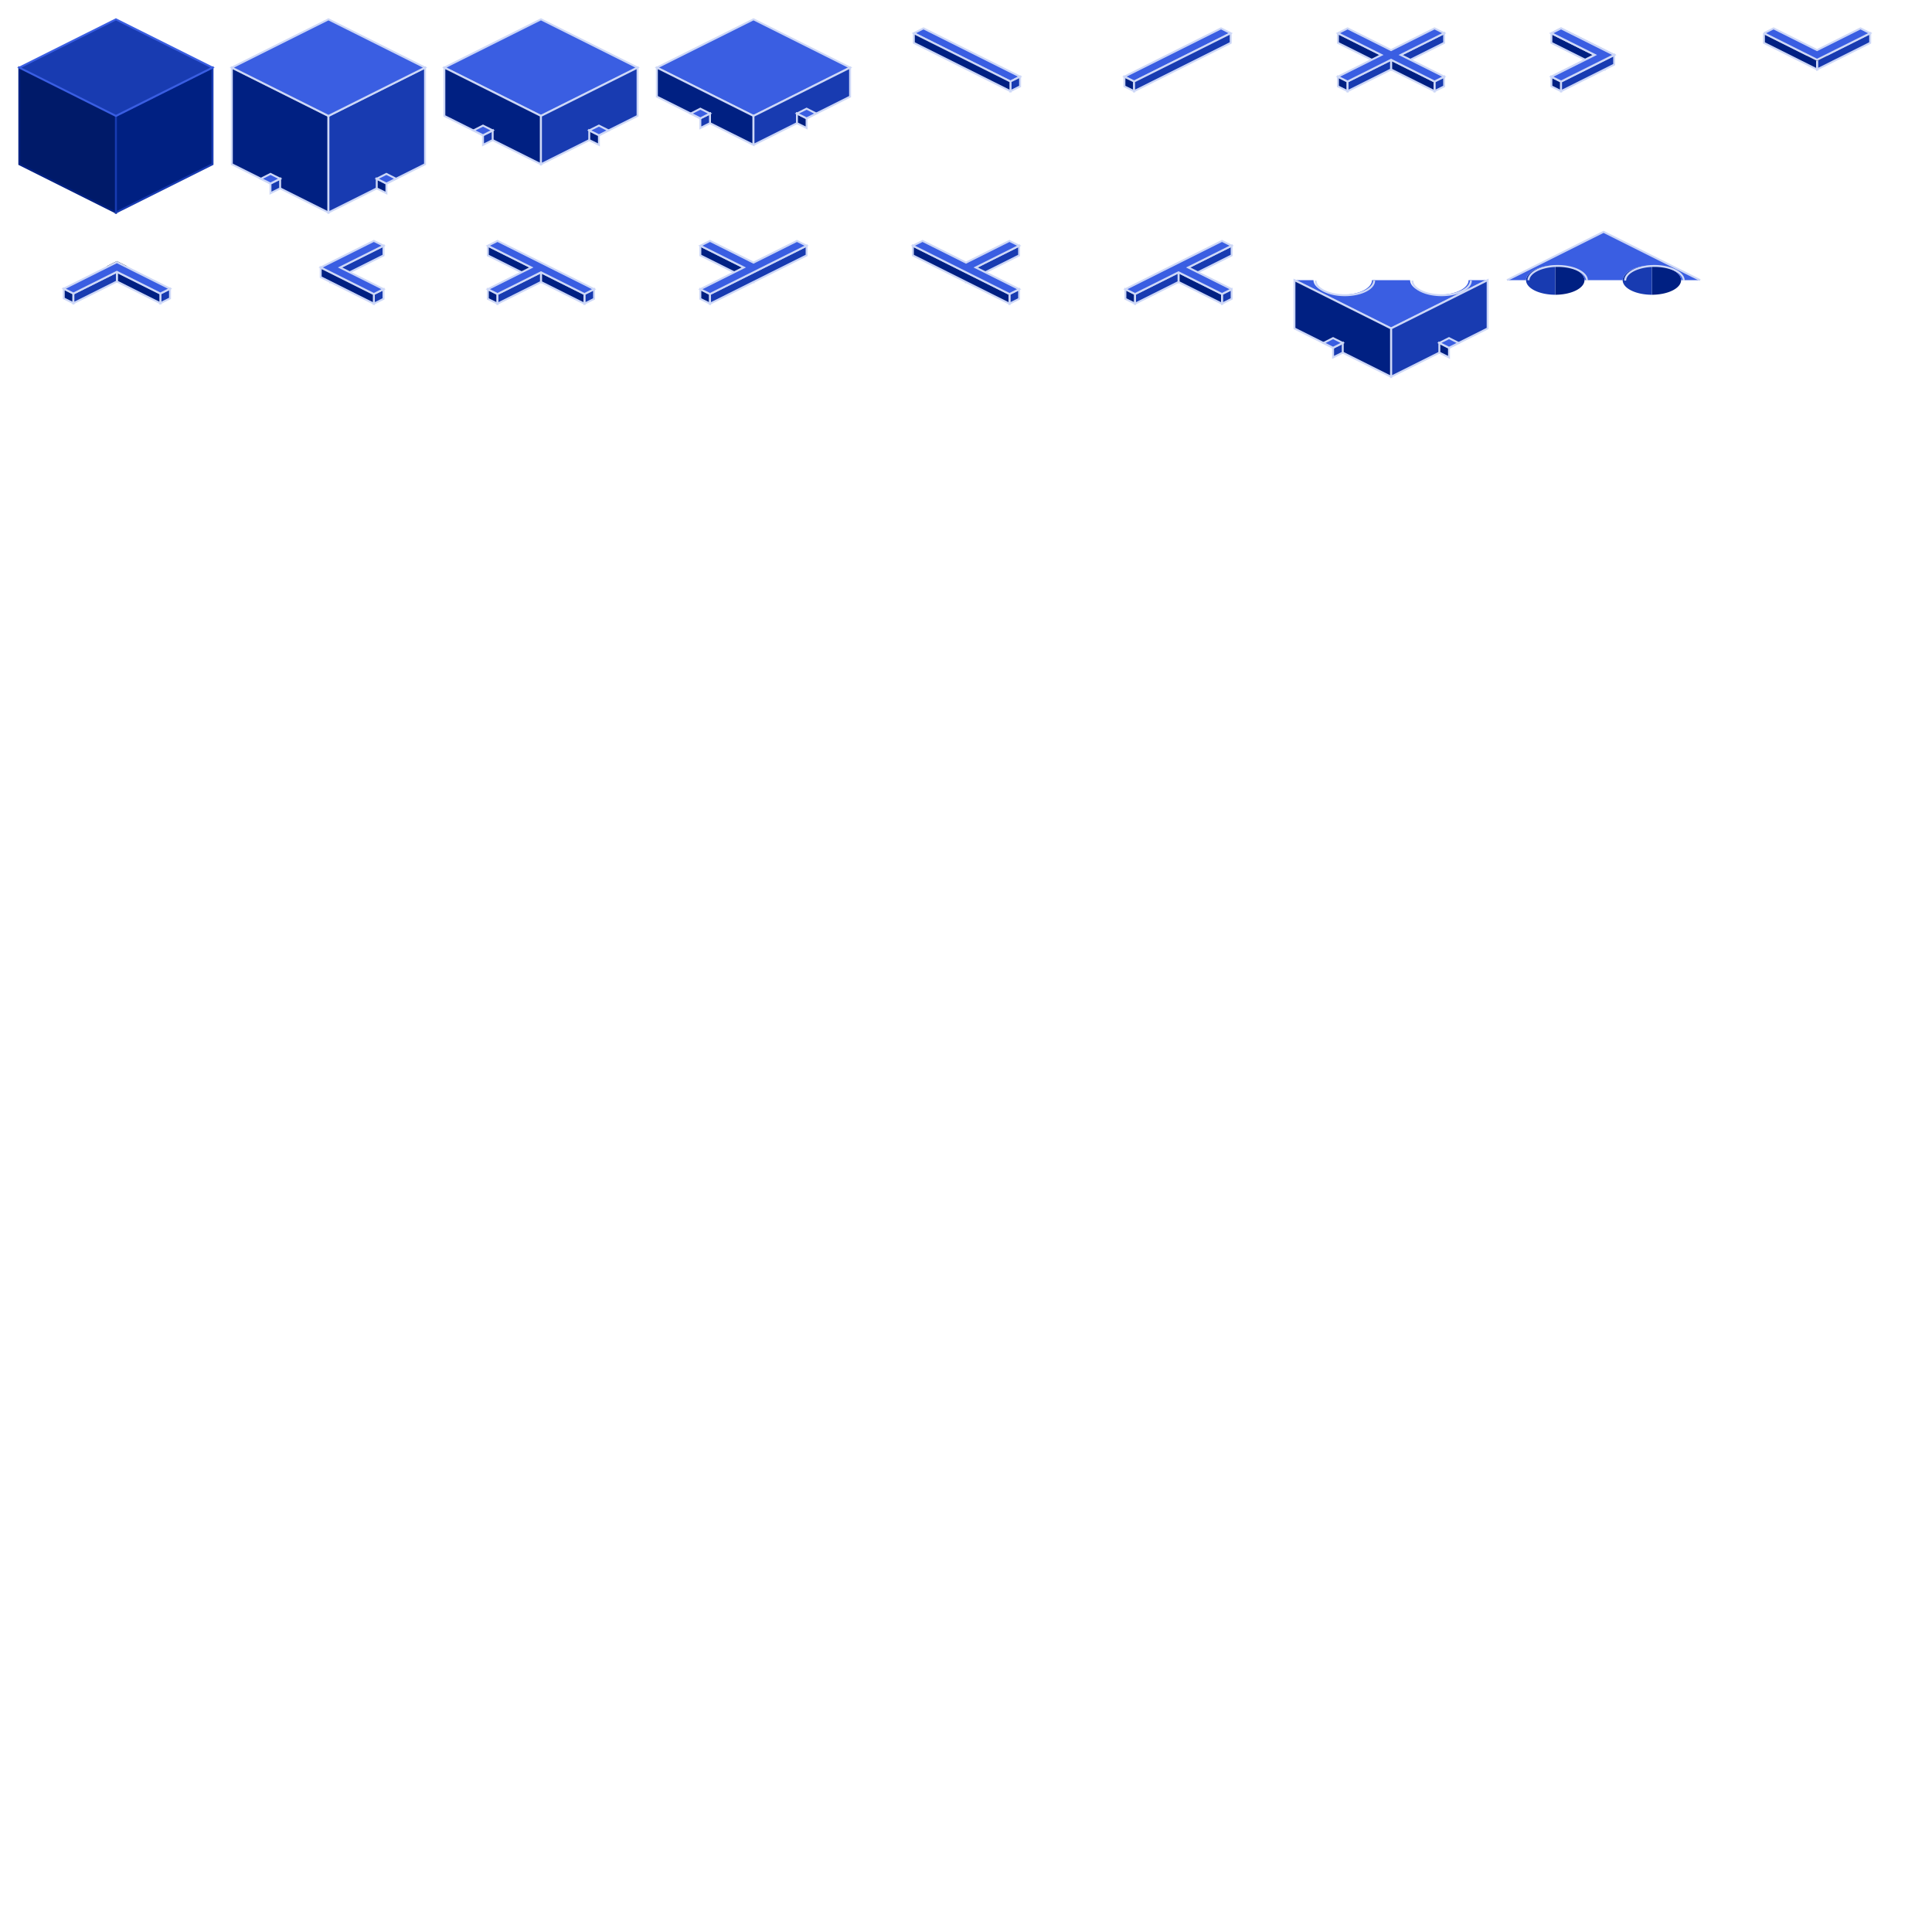 <?xml version="1.0" encoding="UTF-8" standalone="no"?>
<svg
   xmlns:dc="http://purl.org/dc/elements/1.1/"
   xmlns:cc="http://creativecommons.org/ns#"
   xmlns:rdf="http://www.w3.org/1999/02/22-rdf-syntax-ns#"
   xmlns:svg="http://www.w3.org/2000/svg"
   xmlns="http://www.w3.org/2000/svg"
   xmlns:sodipodi="http://sodipodi.sourceforge.net/DTD/sodipodi-0.dtd"
   xmlns:inkscape="http://www.inkscape.org/namespaces/inkscape"
   width="1000"
   height="1000"
   viewBox="0 0 264.583 264.583"
   version="1.1"
   id="svg8"
   inkscape:version="1.0 (4035a4fb49, 2020-05-01)"
   sodipodi:docname="tileset.svg"
   inkscape:export-filename="C:\Users\razor\Documents\Projects\programming\gdquest\godot-2d-simulation-survival\godot\bitmap.png"
   inkscape:export-xdpi="64.031998"
   inkscape:export-ydpi="64.031998">
  <defs
     id="defs2" />
  <sodipodi:namedview
     showborder="true"
     id="base"
     pagecolor="#ffffff"
     bordercolor="#666666"
     borderopacity="1.0"
     inkscape:pageopacity="0.0"
     inkscape:pageshadow="2"
     inkscape:zoom="1"
     inkscape:cx="733.79328"
     inkscape:cy="377.09872"
     inkscape:document-units="px"
     inkscape:current-layer="layer1"
     inkscape:document-rotation="0"
     showgrid="false"
     units="px"
     inkscape:window-width="3440"
     inkscape:window-height="1377"
     inkscape:window-x="-8"
     inkscape:window-y="-8"
     inkscape:window-maximized="1"
     inkscape:snap-intersection-paths="true"
     inkscape:snap-midpoints="true"
     inkscape:object-paths="false"
     showguides="true"
     inkscape:guide-bbox="true">
    <inkscape:grid
       spacingx="1.323"
       spacingy="1.323"
       type="xygrid"
       id="grid833"
       originx="2.646"
       originy="2.646"
       empspacing="1" />
    <sodipodi:guide
       position="29.104,240.771"
       orientation="1,0"
       id="guide1578" />
    <sodipodi:guide
       position="31.75,243.417"
       orientation="1,0"
       id="guide1580" />
    <sodipodi:guide
       position="58.208,243.417"
       orientation="1,0"
       id="guide1582" />
    <sodipodi:guide
       position="60.854,243.417"
       orientation="1,0"
       id="guide1584" />
    <sodipodi:guide
       position="87.312,243.417"
       orientation="1,0"
       id="guide1586" />
    <sodipodi:guide
       position="89.958,242.094"
       orientation="1,0"
       id="guide1588" />
    <sodipodi:guide
       position="116.417,243.417"
       orientation="1,0"
       id="guide1590" />
    <sodipodi:guide
       position="119.062,243.417"
       orientation="1,0"
       id="guide1592" />
    <sodipodi:guide
       position="145.521,238.125"
       orientation="1,0"
       id="guide1594" />
    <sodipodi:guide
       position="148.167,239.448"
       orientation="1,0"
       id="guide1596" />
    <sodipodi:guide
       position="174.625,240.771"
       orientation="1,0"
       id="guide1598" />
    <sodipodi:guide
       position="177.271,238.125"
       orientation="1,0"
       id="guide1600" />
    <sodipodi:guide
       position="203.729,240.771"
       orientation="1,0"
       id="guide1602" />
    <sodipodi:guide
       position="206.375,235.479"
       orientation="1,0"
       id="guide1604" />
    <sodipodi:guide
       position="232.833,236.802"
       orientation="1,0"
       id="guide1606" />
    <sodipodi:guide
       position="235.479,232.833"
       orientation="1,0"
       id="guide1608" />
    <sodipodi:guide
       position="261.938,238.125"
       orientation="1,0"
       id="guide1610" />
    <sodipodi:guide
       position="22.49,261.938"
       orientation="0,-1"
       id="guide1612" />
    <sodipodi:guide
       position="23.812,235.479"
       orientation="0,-1"
       id="guide1614" />
    <sodipodi:guide
       position="21.167,232.833"
       orientation="0,-1"
       id="guide1616" />
    <sodipodi:guide
       position="22.49,206.375"
       orientation="0,-1"
       id="guide1618" />
    <sodipodi:guide
       position="18.521,203.729"
       orientation="0,-1"
       id="guide1620" />
    <sodipodi:guide
       position="21.167,177.271"
       orientation="0,-1"
       id="guide1622" />
    <sodipodi:guide
       position="25.135,148.167"
       orientation="0,-1"
       id="guide1626" />
    <sodipodi:guide
       position="22.49,145.521"
       orientation="0,-1"
       id="guide1628" />
    <sodipodi:guide
       position="19.844,119.062"
       orientation="0,-1"
       id="guide1630" />
    <sodipodi:guide
       position="21.167,116.417"
       orientation="0,-1"
       id="guide1632" />
    <sodipodi:guide
       position="21.167,89.958"
       orientation="0,-1"
       id="guide1634" />
    <sodipodi:guide
       position="25.135,87.312"
       orientation="0,-1"
       id="guide1636" />
    <sodipodi:guide
       position="21.167,60.854"
       orientation="0,-1"
       id="guide1638" />
    <sodipodi:guide
       position="25.135,58.208"
       orientation="0,-1"
       id="guide1640" />
    <sodipodi:guide
       position="25.135,31.75"
       orientation="0,-1"
       id="guide1642" />
    <sodipodi:guide
       position="25.135,29.104"
       orientation="0,-1"
       id="guide1644" />
    <sodipodi:guide
       position="23.812,2.646"
       orientation="0,-1"
       id="guide1646" />
    <sodipodi:guide
       position="2.646,43.656"
       orientation="1,0"
       id="guide1648" />
  </sodipodi:namedview>
  <g
     inkscape:label="Blocks"
     inkscape:groupmode="layer"
     id="layer1"
     style="display:inline">
    <path
       id="path1659"
       d="m 212.46,4.548 7.276,3.638 -10e-6,1.323 -7.276,-3.638 V 4.548"
       style="fill:#002082;stroke:#ced8f7;stroke-width:0.265px;stroke-linecap:butt;stroke-linejoin:miter;stroke-opacity:1" />
    <path
       style="fill:#3a5ee2;stroke:#ced8f7;stroke-width:0.265;stroke-linecap:butt;stroke-linejoin:miter;stroke-opacity:1;stroke-miterlimit:4;stroke-dasharray:none"
       d="M 74.083,2.646 60.854,9.26 74.083,15.875 87.313,9.26 Z"
       id="path845" />
    <path
       style="fill:#002082;stroke:#ced8f7;stroke-width:0.265;stroke-linecap:butt;stroke-linejoin:miter;stroke-opacity:1;stroke-miterlimit:4;stroke-dasharray:none"
       d="M 60.854,9.26 V 15.875 l 13.229,6.615 V 15.875 Z"
       id="path847" />
    <path
       style="fill:#183bb1;fill-opacity:1;stroke:#ced8f7;stroke-width:0.265;stroke-linecap:butt;stroke-linejoin:miter;stroke-opacity:1;stroke-miterlimit:4;stroke-dasharray:none"
       d="M 74.083,22.49 87.313,15.875 V 9.26 L 74.083,15.875 Z"
       id="path849" />
    <path
       id="path1434"
       d="M 103.188,2.646 89.958,9.26 103.188,15.875 116.417,9.26 Z"
       style="fill:#3a5ee2;stroke:#ced8f7;stroke-width:0.265;stroke-linecap:butt;stroke-linejoin:miter;stroke-opacity:1;stroke-miterlimit:4;stroke-dasharray:none" />
    <path
       style="fill:#002082;stroke:#ced8f7;stroke-width:0.265;stroke-linecap:butt;stroke-linejoin:miter;stroke-opacity:1;stroke-miterlimit:4;stroke-dasharray:none"
       d="M 89.958,13.229 103.188,19.844 V 15.875 L 89.958,9.26 Z"
       id="path1440" />
    <path
       style="fill:#183bb1;stroke:#ced8f7;stroke-width:0.265;stroke-linecap:butt;stroke-linejoin:miter;stroke-opacity:1;stroke-miterlimit:4;stroke-dasharray:none"
       d="m 103.188,19.844 13.229,-6.615 V 9.26 L 103.188,15.875 v 3.969"
       id="path1442" />
    <path
       style="fill:#3a5ee2;stroke:#ced8f7;stroke-width:0.265;stroke-linecap:butt;stroke-linejoin:miter;stroke-miterlimit:4;stroke-dasharray:none;stroke-opacity:1"
       d="m 138.377,11.162 1.323,-0.661 -13.229,-6.615 -1.323,0.661 z"
       id="path1515" />
    <path
       style="fill:#183bb1;stroke:#ced8f7;stroke-width:0.265;stroke-linecap:butt;stroke-linejoin:miter;stroke-miterlimit:4;stroke-dasharray:none;stroke-opacity:1"
       d="m 138.377,11.162 -10e-6,1.323 1.323,-0.661 v -1.323 z"
       id="path1524" />
    <path
       style="fill:#002082;stroke:#ced8f7;stroke-width:0.265;stroke-linecap:butt;stroke-linejoin:miter;stroke-miterlimit:4;stroke-dasharray:none;stroke-opacity:1"
       d="m 125.148,4.548 v 1.323 l 13.229,6.615 10e-6,-1.323 -13.229,-6.615"
       id="path1526" />
    <path
       id="path1530"
       d="m 155.31,11.162 -1.323,-0.661 13.229,-6.615 1.323,0.661 z"
       style="fill:#3a5ee2;stroke:#ced8f7;stroke-width:0.265;stroke-linecap:butt;stroke-linejoin:miter;stroke-miterlimit:4;stroke-dasharray:none;stroke-opacity:1" />
    <path
       id="path1532"
       d="m 155.31,11.162 1e-5,1.323 -1.323,-0.661 v -1.323 z"
       style="fill:#002082;stroke:#ced8f7;stroke-width:0.265;stroke-linecap:butt;stroke-linejoin:miter;stroke-miterlimit:4;stroke-dasharray:none;stroke-opacity:1" />
    <path
       id="path1534"
       d="M 168.54,4.548 V 5.87 l -13.229,6.615 -1e-5,-1.323 13.229,-6.615"
       style="fill:#183bb1;stroke:#ced8f7;stroke-width:0.265;stroke-linecap:butt;stroke-linejoin:miter;stroke-miterlimit:4;stroke-dasharray:none;stroke-opacity:1" />
    <path
       id="path1538"
       d="m 196.453,11.162 -1e-5,1.323 1.323,-0.661 v -1.323 z"
       style="fill:#183bb1;stroke:#ced8f7;stroke-width:0.265;stroke-linecap:butt;stroke-linejoin:miter;stroke-miterlimit:4;stroke-dasharray:none;stroke-opacity:1" />
    <path
       style="fill:#002082;stroke:#ced8f7;stroke-width:0.265px;stroke-linecap:butt;stroke-linejoin:miter;stroke-opacity:1"
       d="m 184.547,11.162 -1.323,-0.661 v 1.323 l 1.323,0.661 z"
       id="path1560" />
    <path
       id="path1574"
       style="fill:none;stroke:#ced8f7;stroke-width:0.265px;stroke-linecap:butt;stroke-linejoin:miter;stroke-opacity:1"
       d="m 190.5,8.186 v 0" />
    <path
       style="fill:#183bb1;stroke:#ced8f7;stroke-width:0.265px;stroke-linecap:butt;stroke-linejoin:miter;stroke-opacity:1"
       d="m 197.776,5.87 -7.276,3.638 1e-5,-1.323 7.276,-3.638 z"
       id="path1583" />
    <path
       style="fill:#002082;stroke:#ced8f7;stroke-width:0.265px;stroke-linecap:butt;stroke-linejoin:miter;stroke-opacity:1"
       d="m 183.224,4.548 7.276,3.638 -1e-5,1.323 -7.276,-3.638 V 4.548"
       id="path1585" />
    <path
       style="fill:#002082;stroke:#ced8f7;stroke-width:0.265px;stroke-linecap:butt;stroke-linejoin:miter;stroke-opacity:1"
       d="m 190.5,8.186 5.953,2.977 2e-5,1.323 -5.953,-2.977 V 8.186"
       id="path1581" />
    <path
       style="fill:#183bb1;stroke:#ced8f7;stroke-width:0.265px;stroke-linecap:butt;stroke-linejoin:miter;stroke-opacity:1"
       d="m 190.5,8.186 v 1.323 l -5.953,2.977 -2e-5,-1.323 z"
       id="path1579" />
    <path
       id="path1542"
       style="fill:#3a5ee2;stroke:#ced8f7;stroke-width:0.265;stroke-linecap:butt;stroke-linejoin:miter;stroke-miterlimit:4;stroke-dasharray:none;stroke-opacity:1"
       d="m 184.547,3.886 -1.323,0.661 5.953,2.977 -5.953,2.977 1.323,0.661 5.953,-2.977 5.953,2.977 1.323,-0.661 -5.953,-2.977 5.953,-2.977 -1.323,-0.661 -5.953,2.977 z" />
    <path
       id="path1653"
       d="m 213.783,11.162 -1.323,-0.661 v 1.323 l 1.323,0.661 z"
       style="fill:#002082;stroke:#ced8f7;stroke-width:0.265px;stroke-linecap:butt;stroke-linejoin:miter;stroke-opacity:1" />
    <path
       d="m 219.736,8.186 v 0"
       style="fill:none;stroke:#ced8f7;stroke-width:0.265px;stroke-linecap:butt;stroke-linejoin:miter;stroke-opacity:1"
       id="path1655" />
    <path
       id="path1669"
       d="m 51.197,40.266 -1e-5,1.323 1.323,-0.661 v -1.323 z"
       style="fill:#183bb1;stroke:#ced8f7;stroke-width:0.265;stroke-linecap:butt;stroke-linejoin:miter;stroke-miterlimit:4;stroke-dasharray:none;stroke-opacity:1" />
    <path
       id="path1673"
       style="fill:none;stroke:#ced8f7;stroke-width:0.265px;stroke-linecap:butt;stroke-linejoin:miter;stroke-opacity:1"
       d="m 45.244,37.29 v 0" />
    <path
       style="fill:#183bb1;stroke:#ced8f7;stroke-width:0.265px;stroke-linecap:butt;stroke-linejoin:miter;stroke-opacity:1"
       d="m 52.52,34.975 -7.276,3.638 1e-5,-1.323 7.276,-3.638 z"
       id="path1675" />
    <path
       style="fill:#183bb1;stroke:#ced8f7;stroke-width:0.265;stroke-linecap:butt;stroke-linejoin:miter;stroke-miterlimit:4;stroke-dasharray:none;stroke-opacity:1"
       d="m 21.96,40.2 -10e-6,1.323 1.323,-0.661 v -1.323 z"
       id="path1687" />
    <path
       id="path1689"
       d="m 10.054,40.2 -1.323,-0.661 v 1.323 l 1.323,0.661 z"
       style="fill:#002082;stroke:#ced8f7;stroke-width:0.265px;stroke-linecap:butt;stroke-linejoin:miter;stroke-opacity:1" />
    <path
       d="m 16.007,37.224 v 0"
       style="fill:none;stroke:#ced8f7;stroke-width:0.265px;stroke-linecap:butt;stroke-linejoin:miter;stroke-opacity:1"
       id="path1691" />
    <path
       id="path1697"
       d="m 16.007,37.224 5.953,2.977 2e-5,1.323 -5.953,-2.977 v -1.323"
       style="fill:#002082;stroke:#ced8f7;stroke-width:0.265px;stroke-linecap:butt;stroke-linejoin:miter;stroke-opacity:1" />
    <path
       id="path1699"
       d="m 16.007,37.224 v 1.323 l -5.953,2.977 -2e-5,-1.323 z"
       style="fill:#183bb1;stroke:#ced8f7;stroke-width:0.265px;stroke-linecap:butt;stroke-linejoin:miter;stroke-opacity:1" />
    <path
       id="path1709"
       style="fill:none;stroke:#ced8f7;stroke-width:0.265px;stroke-linecap:butt;stroke-linejoin:miter;stroke-opacity:1"
       d="m 248.841,8.186 v 0" />
    <path
       style="fill:#183bb1;stroke:#ced8f7;stroke-width:0.265px;stroke-linecap:butt;stroke-linejoin:miter;stroke-opacity:1"
       d="m 256.117,5.87 -7.276,3.638 1e-5,-1.323 7.276,-3.638 z"
       id="path1711" />
    <path
       style="fill:#002082;stroke:#ced8f7;stroke-width:0.265px;stroke-linecap:butt;stroke-linejoin:miter;stroke-opacity:1"
       d="m 241.565,4.548 7.276,3.638 -1e-5,1.323 -7.276,-3.638 v -1.323"
       id="path1713" />
    <path
       style="fill:none;stroke:#000000;stroke-width:0.265px;stroke-linecap:butt;stroke-linejoin:miter;stroke-opacity:1"
       d="m 247.518,7.524 1.323,0.661 1.323,-0.661"
       id="path1725" />
    <path
       style="fill:none;stroke:#000000;stroke-width:0.265px;stroke-linecap:butt;stroke-linejoin:miter;stroke-opacity:1"
       d="M 17.33,36.562 16.007,35.901 14.684,36.562"
       id="path1727" />
    <path
       style="fill:none;stroke:#000000;stroke-width:0.265px;stroke-linecap:butt;stroke-linejoin:miter;stroke-opacity:1"
       d="m 221.059,7.524 -1e-5,1.323"
       id="path1740" />
    <path
       style="fill:#183bb1;stroke:#ced8f7;stroke-width:0.265px;stroke-linecap:butt;stroke-linejoin:miter;stroke-opacity:1"
       d="m 221.059,7.524 v 1.323 l -7.276,3.638 -2e-5,-1.323 z"
       id="path1742" />
    <path
       style="fill:#3a5ee2;stroke:#ced8f7;stroke-width:0.265px;stroke-linecap:butt;stroke-linejoin:miter;stroke-opacity:1"
       d="m 221.059,7.524 -7.276,3.638 -1.323,-0.661 5.953,-2.977 -5.953,-2.977 1.323,-0.661 z"
       id="path1738" />
    <path
       style="fill:#002082;stroke:#ced8f7;stroke-width:0.265px;stroke-linecap:butt;stroke-linejoin:miter;stroke-opacity:1"
       d="m 51.197,41.589 -7.276,-3.638 4e-5,-1.323 7.276,3.638 z"
       id="path1755" />
    <path
       style="fill:#3a5ee2;stroke:#ced8f7;stroke-width:0.265px;stroke-linecap:butt;stroke-linejoin:miter;stroke-opacity:1"
       d="m 43.921,36.628 7.276,-3.638 1.323,0.661 -5.953,2.977 5.953,2.977 -1.323,0.661 z"
       id="path1751" />
    <path
       style="fill:#3a5ee2;stroke:#ced8f7;stroke-width:0.265px;stroke-linecap:butt;stroke-linejoin:miter;stroke-opacity:1"
       d="m 8.731,39.539 7.276,-3.638 7.276,3.638 -1.323,0.661 -5.953,-2.977 -5.953,2.977 z"
       id="path1762" />
    <path
       style="fill:#3a5ee2;stroke:#ced8f7;stroke-width:0.265px;stroke-linecap:butt;stroke-linejoin:miter;stroke-opacity:1"
       d="m 241.565,4.548 7.276,3.638 7.276,-3.638 -1.323,-0.661 -5.953,2.977 -5.953,-2.977 -1.323,0.661"
       id="path1764" />
    <path
       id="path1768"
       d="m 221.059,7.524 -7.276,3.638 -1.323,-0.661 5.953,-2.977 -5.953,-2.977 1.323,-0.661 z"
       style="fill:#3a5ee2;stroke:#ced8f7;stroke-width:0.265px;stroke-linecap:butt;stroke-linejoin:miter;stroke-opacity:1" />
    <path
       style="mix-blend-mode:normal;fill:#001a69;fill-opacity:1;stroke:#002082;stroke-width:0.265;stroke-linecap:butt;stroke-linejoin:miter;stroke-opacity:1;stroke-miterlimit:4;stroke-dasharray:none"
       d="M 15.875,15.875 2.646,9.26 V 22.49 L 15.875,29.104 Z"
       id="path843" />
    <path
       style="mix-blend-mode:normal;fill:#002082;fill-opacity:1;stroke:#183bb1;stroke-width:0.265;stroke-linecap:butt;stroke-linejoin:miter;stroke-opacity:1;stroke-miterlimit:4;stroke-dasharray:none"
       d="M 15.875,15.875 V 29.104 L 29.104,22.49 V 9.26 Z"
       id="path841" />
    <path
       style="mix-blend-mode:normal;fill:#183bb1;fill-opacity:1;stroke:#3a5ee2;stroke-width:0.265;stroke-linecap:butt;stroke-linejoin:miter;stroke-miterlimit:4;stroke-dasharray:none;stroke-opacity:1"
       d="M 15.875,2.646 2.646,9.26 15.875,15.875 29.104,9.26 Z"
       id="path839" />
    <path
       style="fill:#183bb1;stroke:#ced8f7;stroke-width:0.265;stroke-linecap:butt;stroke-linejoin:miter;stroke-miterlimit:4;stroke-dasharray:none;stroke-opacity:1"
       d="m 80.036,40.266 -1e-5,1.323 1.323,-0.661 v -1.323 z"
       id="path1796" />
    <path
       id="path1798"
       d="m 68.13,40.266 -1.323,-0.661 v 1.323 l 1.323,0.661 z"
       style="fill:#002082;stroke:#ced8f7;stroke-width:0.265px;stroke-linecap:butt;stroke-linejoin:miter;stroke-opacity:1" />
    <path
       d="m 74.083,37.29 v 0"
       style="fill:none;stroke:#ced8f7;stroke-width:0.265px;stroke-linecap:butt;stroke-linejoin:miter;stroke-opacity:1"
       id="path1800" />
    <path
       id="path1804"
       d="m 66.807,33.652 7.276,3.638 -1e-5,1.323 -7.276,-3.638 v -1.323"
       style="fill:#002082;stroke:#ced8f7;stroke-width:0.265px;stroke-linecap:butt;stroke-linejoin:miter;stroke-opacity:1" />
    <path
       id="path1806"
       d="m 74.083,37.29 5.953,2.977 2e-5,1.323 -5.953,-2.977 v -1.323"
       style="fill:#002082;stroke:#ced8f7;stroke-width:0.265px;stroke-linecap:butt;stroke-linejoin:miter;stroke-opacity:1" />
    <path
       id="path1808"
       d="m 74.083,37.29 v 1.323 l -5.953,2.977 -2e-5,-1.323 z"
       style="fill:#183bb1;stroke:#ced8f7;stroke-width:0.265px;stroke-linecap:butt;stroke-linejoin:miter;stroke-opacity:1" />
    <path
       style="fill:#3a5ee2;stroke:#ced8f7;stroke-width:0.265px;stroke-linecap:butt;stroke-linejoin:miter;stroke-opacity:1"
       d="m 66.807,39.605 5.953,-2.977 -5.953,-2.977 1.323,-0.661 13.229,6.615 -1.323,0.661 -5.953,-2.977 -5.953,2.977 z"
       id="path1812" />
    <path
       id="path1818"
       d="m 97.234,40.266 -1.323,-0.661 v 1.323 l 1.323,0.661 z"
       style="fill:#002082;stroke:#ced8f7;stroke-width:0.265px;stroke-linecap:butt;stroke-linejoin:miter;stroke-opacity:1" />
    <path
       d="m 103.187,37.29 v 0"
       style="fill:none;stroke:#ced8f7;stroke-width:0.265px;stroke-linecap:butt;stroke-linejoin:miter;stroke-opacity:1"
       id="path1820" />
    <path
       id="path1824"
       d="m 95.911,33.652 7.276,3.638 -1e-5,1.323 -7.276,-3.638 v -1.323"
       style="fill:#002082;stroke:#ced8f7;stroke-width:0.265px;stroke-linecap:butt;stroke-linejoin:miter;stroke-opacity:1" />
    <path
       id="path1822"
       style="fill:#183bb1;stroke:#ced8f7;stroke-width:0.265px;stroke-linecap:butt;stroke-linejoin:miter;stroke-opacity:1"
       d="m 110.464,33.652 -7.276,3.638 -5.953,2.977 v 1.323 l 5.953,-2.977 7.276,-3.638 z" />
    <path
       style="fill:#3a5ee2;stroke:#ced8f7;stroke-width:0.265px;stroke-linecap:butt;stroke-linejoin:miter;stroke-opacity:1"
       d="m 95.911,39.605 1.323,0.661 13.229,-6.615 -1.323,-0.661 -5.953,2.977 -5.953,-2.977 -1.323,0.661 5.953,2.977 z"
       id="path1832" />
    <path
       style="fill:#183bb1;stroke:#ced8f7;stroke-width:0.265;stroke-linecap:butt;stroke-linejoin:miter;stroke-miterlimit:4;stroke-dasharray:none;stroke-opacity:1"
       d="m 138.245,40.266 -1e-5,1.323 1.323,-0.661 v -1.323 z"
       id="path1850" />
    <path
       d="m 132.292,37.29 v 0"
       style="fill:none;stroke:#ced8f7;stroke-width:0.265px;stroke-linecap:butt;stroke-linejoin:miter;stroke-opacity:1"
       id="path1854" />
    <path
       id="path1856"
       d="m 139.568,34.975 -7.276,3.638 1e-5,-1.323 7.276,-3.638 z"
       style="fill:#183bb1;stroke:#ced8f7;stroke-width:0.265px;stroke-linecap:butt;stroke-linejoin:miter;stroke-opacity:1" />
    <path
       id="path1858"
       style="fill:#002082;stroke:#ced8f7;stroke-width:0.265px;stroke-linecap:butt;stroke-linejoin:miter;stroke-opacity:1"
       d="m 125.016,33.652 v 1.323 l 7.276,3.638 5.953,2.977 v -1.323 l -5.953,-2.977 z" />
    <path
       style="fill:#3a5ee2;stroke:#ced8f7;stroke-width:0.265px;stroke-linecap:butt;stroke-linejoin:miter;stroke-opacity:1"
       d="m 125.016,33.652 13.229,6.615 1.323,-0.661 -5.953,-2.977 5.953,-2.977 -1.323,-0.661 -5.953,2.977 -5.953,-2.977 z"
       id="path1866" />
    <path
       style="fill:#183bb1;stroke:#ced8f7;stroke-width:0.265;stroke-linecap:butt;stroke-linejoin:miter;stroke-miterlimit:4;stroke-dasharray:none;stroke-opacity:1"
       d="m 167.349,40.266 -1e-5,1.323 1.323,-0.661 v -1.323 z"
       id="path1875" />
    <path
       id="path1877"
       d="m 155.443,40.266 -1.323,-0.661 v 1.323 l 1.323,0.661 z"
       style="fill:#002082;stroke:#ced8f7;stroke-width:0.265px;stroke-linecap:butt;stroke-linejoin:miter;stroke-opacity:1" />
    <path
       d="m 161.396,37.29 v 0"
       style="fill:none;stroke:#ced8f7;stroke-width:0.265px;stroke-linecap:butt;stroke-linejoin:miter;stroke-opacity:1"
       id="path1879" />
    <path
       id="path1881"
       d="m 168.672,34.975 -7.276,3.638 10e-6,-1.323 7.276,-3.638 z"
       style="fill:#183bb1;stroke:#ced8f7;stroke-width:0.265px;stroke-linecap:butt;stroke-linejoin:miter;stroke-opacity:1" />
    <path
       id="path1885"
       d="m 161.396,37.29 5.953,2.977 2e-5,1.323 -5.953,-2.977 v -1.323"
       style="fill:#002082;stroke:#ced8f7;stroke-width:0.265px;stroke-linecap:butt;stroke-linejoin:miter;stroke-opacity:1" />
    <path
       id="path1887"
       d="m 161.396,37.29 v 1.323 l -5.953,2.977 -2e-5,-1.323 z"
       style="fill:#183bb1;stroke:#ced8f7;stroke-width:0.265px;stroke-linecap:butt;stroke-linejoin:miter;stroke-opacity:1" />
    <path
       style="fill:#3a5ee2;stroke:#ced8f7;stroke-width:0.265px;stroke-linecap:butt;stroke-linejoin:miter;stroke-opacity:1"
       d="m 168.672,39.605 -1.323,0.661 -5.953,-2.977 -5.953,2.977 -1.323,-0.661 13.229,-6.615 1.323,0.661 -5.953,2.977 5.953,2.977"
       id="path1891" />
    <path
       id="path1931"
       style="opacity:1;fill:#002082;fill-opacity:1;stroke:none;stroke-width:0.265;stroke-linecap:round;stroke-miterlimit:4;stroke-dasharray:none;stroke-opacity:1"
       d="m 226.219,36.364 v 4.002 a 4.002,2.001 0 0 0 4.002,-2.001 4.002,2.001 0 0 0 -4.002,-2.001 z" />
    <path
       id="path2014"
       style="opacity:1;fill:#183bb1;fill-opacity:1;stroke:none;stroke-width:0.265;stroke-linecap:round;stroke-miterlimit:4;stroke-dasharray:none;stroke-opacity:1"
       d="m 226.161,36.364 a 4.002,2.001 0 0 0 -3.944,2.001 4.002,2.001 0 0 0 4.002,2.001 v -4.002 a 4.002,2.001 0 0 0 -0.058,0 z" />
    <path
       id="path1949"
       style="opacity:1;fill:#002082;fill-opacity:1;stroke:none;stroke-width:0.265;stroke-linecap:round;stroke-miterlimit:4;stroke-dasharray:none;stroke-opacity:1"
       d="m 212.99,36.364 v 4.002 a 4.002,2.001 0 0 0 4.002,-2.001 4.002,2.001 0 0 0 -4.002,-2.001 z" />
    <path
       id="path2018"
       style="opacity:1;fill:#183bb1;fill-opacity:1;stroke:none;stroke-width:0.265;stroke-linecap:round;stroke-miterlimit:4;stroke-dasharray:none;stroke-opacity:1"
       d="m 212.932,36.364 a 4.002,2.001 0 0 0 -3.944,2.001 4.002,2.001 0 0 0 4.002,2.001 v -4.002 a 4.002,2.001 0 0 0 -0.058,0 z" />
    <path
       id="path970"
       style="fill:#3a5ee2;stroke:none;stroke-width:0.265;stroke-linecap:butt;stroke-linejoin:miter;stroke-miterlimit:4;stroke-dasharray:none;stroke-opacity:1"
       d="m 203.729,38.365 h -2.613 a 4.002,2.001 0 0 1 -4.002,2.001 4.002,2.001 0 0 1 -4.002,-2.001 h -5.226 a 4.002,2.001 0 0 1 -4.002,2.001 4.002,2.001 0 0 1 -4.002,-2.001 h -2.613 L 190.5,44.979 Z" />
    <path
       transform="scale(0.265)"
       d="M 710.125 145 A 15.125 7.562 0 0 1 695 152.562 A 15.125 7.562 0 0 1 679.875 145 L 679.875 145 "
       style="fill:none;stroke:#ced8f7;stroke-width:1;stroke-linecap:butt;stroke-linejoin:miter;stroke-miterlimit:4;stroke-dasharray:none;stroke-opacity:1"
       id="path981" />
    <path
       transform="scale(0.265)"
       d="M 760.125 145 A 15.125 7.563 0 0 1 745 152.562 A 15.125 7.563 0 0 1 729.875 145 L 729.875 145 "
       style="fill:none;stroke:#ced8f7;stroke-width:1;stroke-linecap:butt;stroke-linejoin:miter;stroke-miterlimit:4;stroke-dasharray:none;stroke-opacity:1"
       id="path974" />
    <path
       style="fill:#3a5ee2;stroke:none;stroke-width:0.265;stroke-linecap:butt;stroke-linejoin:miter;stroke-miterlimit:4;stroke-dasharray:none;stroke-opacity:1"
       d="M 219.604,31.75 206.375,38.365 h 2.613 a 4.002,2.001 0 0 1 3.944,-2.001 4.002,2.001 0 0 1 0.058,0 4.002,2.001 0 0 1 4.002,2.001 h 5.226 a 4.002,2.001 0 0 1 3.943,-2.001 4.002,2.001 0 0 1 5.2e-4,0 4.002,2.001 0 0 1 0.058,0 4.002,2.001 0 0 1 4.002,2.001 h 2.613 z"
       id="path998" />
    <path
       transform="scale(0.265)"
       d="M 839.875 144.992 A 15.125 7.563 0 0 1 854.779 137.438 A 15.125 7.563 0 0 1 854.781 137.438 A 15.125 7.563 0 0 1 855 137.438 A 15.125 7.563 0 0 1 870.125 145 "
       style="fill:none;stroke:#ced8f7;stroke-width:1;stroke-linecap:butt;stroke-linejoin:miter;stroke-miterlimit:4;stroke-dasharray:none;stroke-opacity:1"
       id="path1007" />
    <path
       transform="scale(0.265)"
       d="M 789.88 144.812 A 15.125 7.562 0 0 1 804.781 137.438 A 15.125 7.562 0 0 1 805 137.438 A 15.125 7.562 0 0 1 820.125 145 "
       style="fill:none;stroke:#ced8f7;stroke-width:1;stroke-linecap:butt;stroke-linejoin:miter;stroke-miterlimit:4;stroke-dasharray:none;stroke-opacity:1"
       id="path1000" />
    <path
       id="path984"
       d="M 177.271,38.365 190.5,44.979 203.729,38.365"
       style="fill:none;stroke:#ced8f7;stroke-width:0.265px;stroke-linecap:butt;stroke-linejoin:miter;stroke-opacity:1" />
    <path
       id="path1010"
       d="M 206.375,38.365 219.604,31.75 l 13.229,6.615"
       style="fill:none;stroke:#ced8f7;stroke-width:0.265px;stroke-linecap:butt;stroke-linejoin:miter;stroke-opacity:1" />
    <path
       style="fill:#002082;fill-opacity:1;stroke:#ced8f7;stroke-width:0.265;stroke-linecap:butt;stroke-linejoin:miter;stroke-miterlimit:4;stroke-dasharray:none;stroke-opacity:1"
       d="M 44.979,15.875 31.75,9.26 v 13.229 l 13.229,6.615 z"
       id="path1048" />
    <path
       d="m 58.208,9.26 -13.229,6.615 v 13.229 l 6.615,-3.307 2.646,-1.323 3.969,-1.984 z"
       style="fill:#183bb1;fill-opacity:1;stroke:#ced8f7;stroke-width:0.265;stroke-linecap:butt;stroke-linejoin:miter;stroke-miterlimit:4;stroke-dasharray:none;stroke-opacity:1"
       id="path1050" />
    <path
       style="fill:#3a5ee2;fill-opacity:1;stroke:#ced8f7;stroke-width:0.265;stroke-linecap:butt;stroke-linejoin:miter;stroke-miterlimit:4;stroke-dasharray:none;stroke-opacity:1"
       d="M 44.979,2.646 31.75,9.26 44.979,15.875 58.208,9.26 Z"
       id="path1052" />
    <path
       style="display:inline;fill:#002082;stroke:#ced8f7;stroke-width:0.265px;stroke-linecap:butt;stroke-linejoin:miter;stroke-opacity:1"
       d="m 52.917,25.135 -1.323,-0.661 v 1.323 l 1.323,0.661 z"
       id="path1141" />
    <path
       style="display:inline;fill:#3a5ee2;stroke:#ced8f7;stroke-width:0.265px;stroke-linecap:butt;stroke-linejoin:miter;stroke-opacity:1"
       d="m 52.917,25.135 1.314,-0.657 -1.314,-0.666 -1.323,0.661 z"
       id="path1143" />
    <path
       id="path1239"
       d="m 37.042,25.135 1.323,-0.661 v 1.323 l -1.323,0.661 z"
       style="display:inline;fill:#183bb1;stroke:#ced8f7;stroke-width:0.265px;stroke-linecap:butt;stroke-linejoin:miter;stroke-opacity:1" />
    <path
       id="path1241"
       d="m 37.042,25.135 -1.314,-0.657 1.314,-0.666 1.323,0.661 z"
       style="display:inline;fill:#3a5ee2;stroke:#ced8f7;stroke-width:0.265px;stroke-linecap:butt;stroke-linejoin:miter;stroke-opacity:1" />
    <path
       id="path1257"
       d="m 82.021,18.521 -1.323,-0.661 v 1.323 l 1.323,0.661 z"
       style="display:inline;fill:#002082;stroke:#ced8f7;stroke-width:0.265px;stroke-linecap:butt;stroke-linejoin:miter;stroke-opacity:1" />
    <path
       id="path1259"
       d="m 82.021,18.521 1.314,-0.657 -1.314,-0.666 -1.323,0.661 z"
       style="display:inline;fill:#3a5ee2;stroke:#ced8f7;stroke-width:0.265px;stroke-linecap:butt;stroke-linejoin:miter;stroke-opacity:1" />
    <path
       style="display:inline;fill:#183bb1;stroke:#ced8f7;stroke-width:0.265px;stroke-linecap:butt;stroke-linejoin:miter;stroke-opacity:1"
       d="m 66.146,18.521 1.323,-0.661 v 1.323 l -1.323,0.661 z"
       id="path1263" />
    <path
       style="display:inline;fill:#3a5ee2;stroke:#ced8f7;stroke-width:0.265px;stroke-linecap:butt;stroke-linejoin:miter;stroke-opacity:1"
       d="m 66.146,18.521 -1.314,-0.657 1.314,-0.666 1.323,0.661 z"
       id="path1265" />
    <path
       style="display:inline;fill:#002082;stroke:#ced8f7;stroke-width:0.265px;stroke-linecap:butt;stroke-linejoin:miter;stroke-opacity:1"
       d="m 110.464,16.206 -1.323,-0.661 v 1.323 l 1.323,0.661 z"
       id="path1273" />
    <path
       style="display:inline;fill:#3a5ee2;stroke:#ced8f7;stroke-width:0.265px;stroke-linecap:butt;stroke-linejoin:miter;stroke-opacity:1"
       d="m 110.464,16.206 1.314,-0.657 -1.314,-0.666 -1.323,0.661 z"
       id="path1275" />
    <path
       id="path1279"
       d="m 95.911,16.206 1.323,-0.661 v 1.323 l -1.323,0.661 z"
       style="display:inline;fill:#183bb1;stroke:#ced8f7;stroke-width:0.265px;stroke-linecap:butt;stroke-linejoin:miter;stroke-opacity:1" />
    <path
       id="path1281"
       d="m 95.911,16.206 -1.314,-0.657 1.314,-0.666 1.323,0.661 z"
       style="display:inline;fill:#3a5ee2;stroke:#ced8f7;stroke-width:0.265px;stroke-linecap:butt;stroke-linejoin:miter;stroke-opacity:1" />
    <path
       id="path1283"
       d="m 190.5,51.594 13.229,-6.615 V 38.365 L 190.5,44.979 Z"
       style="fill:#183bb1;fill-opacity:1;stroke:#ced8f7;stroke-width:0.265;stroke-linecap:butt;stroke-linejoin:miter;stroke-miterlimit:4;stroke-dasharray:none;stroke-opacity:1" />
    <path
       style="display:inline;fill:#002082;stroke:#ced8f7;stroke-width:0.265px;stroke-linecap:butt;stroke-linejoin:miter;stroke-opacity:1"
       d="m 198.438,47.625 -1.323,-0.661 v 1.323 l 1.323,0.661 z"
       id="path1285" />
    <path
       style="display:inline;fill:#3a5ee2;stroke:#ced8f7;stroke-width:0.265px;stroke-linecap:butt;stroke-linejoin:miter;stroke-opacity:1"
       d="m 198.438,47.625 1.314,-0.657 -1.314,-0.666 -1.323,0.661 z"
       id="path1287" />
    <path
       id="path1289"
       d="m 177.271,38.365 v 6.615 L 190.5,51.594 v -6.615 z"
       style="fill:#002082;stroke:#ced8f7;stroke-width:0.265;stroke-linecap:butt;stroke-linejoin:miter;stroke-miterlimit:4;stroke-dasharray:none;stroke-opacity:1" />
    <path
       id="path1291"
       d="m 182.562,47.625 1.323,-0.661 v 1.323 l -1.323,0.661 z"
       style="display:inline;fill:#183bb1;stroke:#ced8f7;stroke-width:0.265px;stroke-linecap:butt;stroke-linejoin:miter;stroke-opacity:1" />
    <path
       id="path1293"
       d="m 182.562,47.625 -1.314,-0.657 1.314,-0.666 1.323,0.661 z"
       style="display:inline;fill:#3a5ee2;stroke:#ced8f7;stroke-width:0.265px;stroke-linecap:butt;stroke-linejoin:miter;stroke-opacity:1" />
  </g>
</svg>
